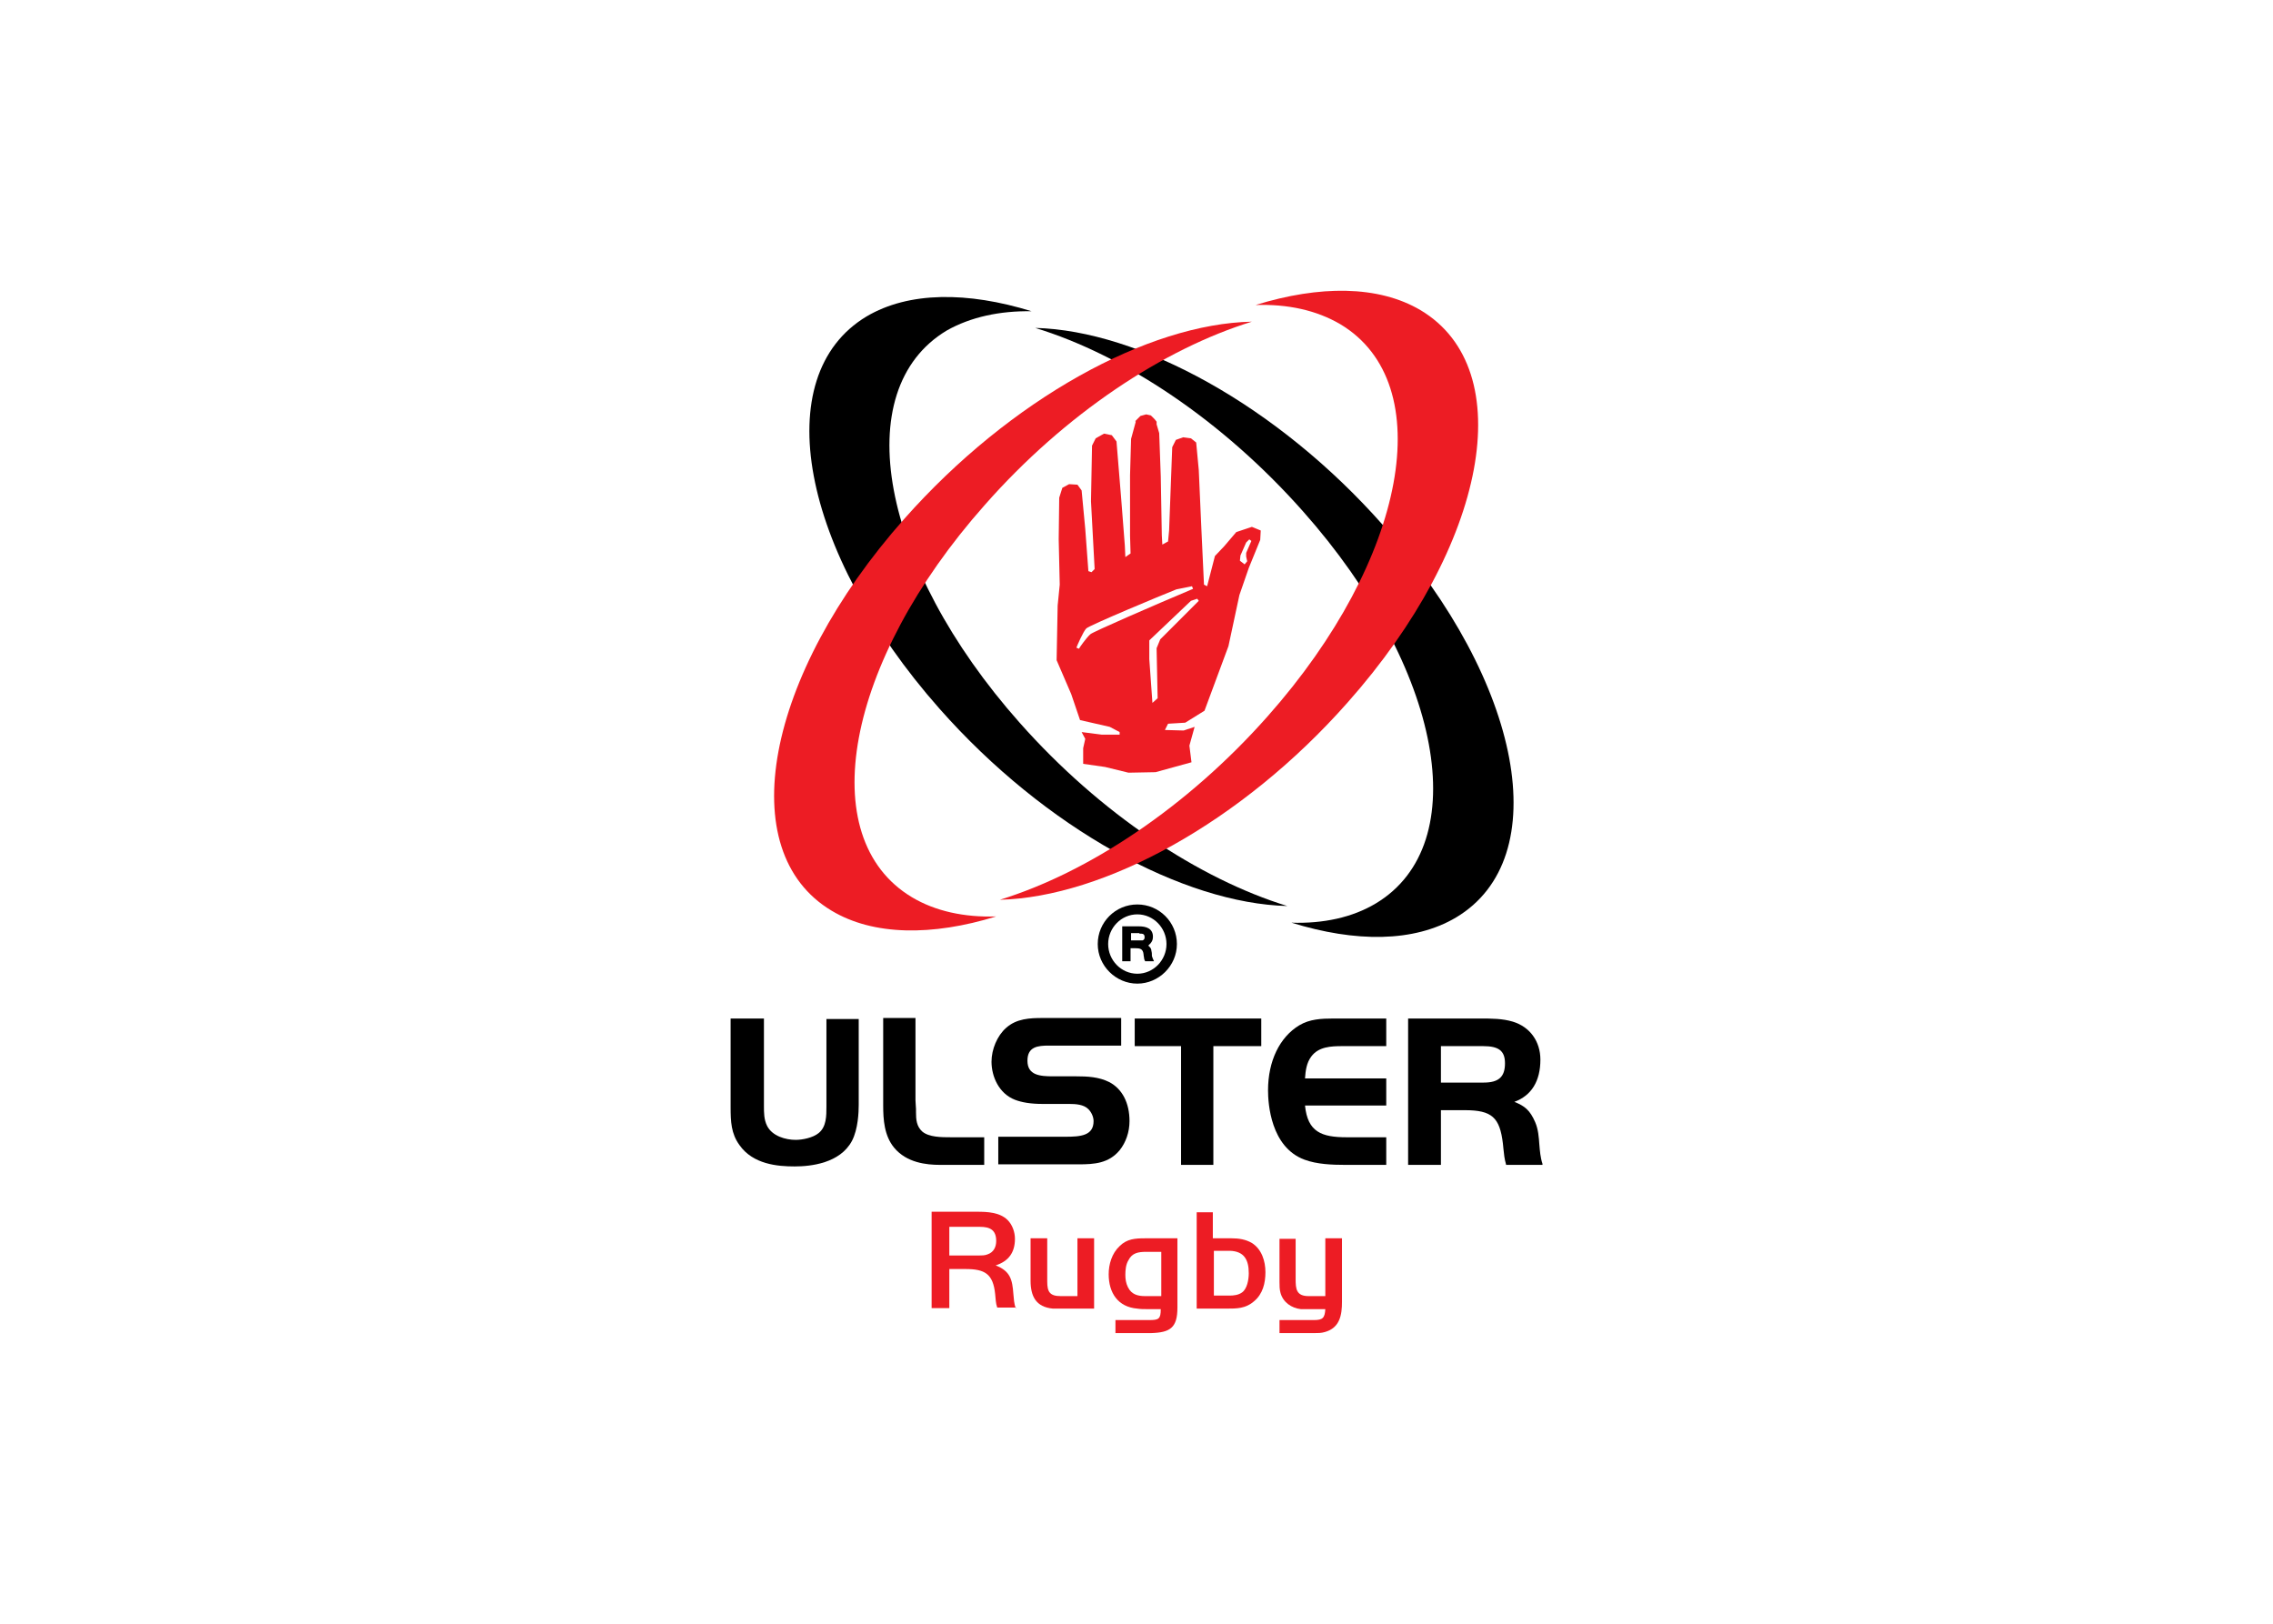 <svg clip-rule="evenodd" fill-rule="evenodd" stroke-linejoin="round" stroke-miterlimit="2" viewBox="0 0 560 400" xmlns="http://www.w3.org/2000/svg"><g transform="matrix(1.283 0 0 1.283 175.382 65.642)"><g fill-rule="nonzero"><path d="m61.4 8.6c-12.3-3.8-23.6-3.8-31.7 1-19 11.4-12.7 45.1 14 75.3 20.4 23.1 46.9 37.4 66.8 37.9-16.9-5.2-35.9-17.7-51.4-35.2-26.8-30.2-33-63.9-14-75.3 4.6-2.6 10.2-3.8 16.3-3.7"/><path d="m142.9 125c19.1-11.4 12.8-45.1-14-75.3-20.4-23.1-46.9-37.4-66.8-37.9 17 5.2 35.9 17.7 51.4 35.2 26.8 30.2 33 63.9 14 75.3-4.5 2.7-10.1 3.9-16.2 3.7 12.3 3.8 23.5 3.8 31.6-1"/></g><g fill-rule="nonzero"><path d="m22 161.3c0 1.8 0 3.9-1.5 5.1-1.1.9-3.1 1.3-4.4 1.3-1.9 0-4.5-.7-5.5-2.7-.6-1.2-.6-2.5-.6-3.8v-16.8h-6.4v17c0 2.8.1 5.1 1.7 7.3 2.6 3.7 7.3 4.1 10.6 4.1 3.1 0 8.7-.6 11-4.9 1.2-2.3 1.3-5.6 1.3-6.9v-16.5h-6.2z"/><path d="m45.9 167.2c-1.8 0-4.2 0-5.5-1.1-1.1-1-1.2-2.3-1.2-3.7v-.6c0-.5-.1-1.1-.1-1.7v-15.8h-6.2v16.8c0 2.7.2 5.8 2.1 8.1 2.4 2.9 6.2 3.3 8.8 3.3h8.5v-5.3z"/><path d="m76.3 156.6c-2-1-4.2-1.1-6.3-1.1h-4.5c-2.5 0-4.9-.2-4.9-3 0-2.7 2-2.9 4.1-2.9h13.9v-5.3h-15.1c-2.4 0-5 .1-7 1.9-1.7 1.5-2.8 4.1-2.8 6.5 0 2.8 1.4 6.1 4.5 7.3 1.3.5 3 .8 5.3.8h5.1c1.3 0 2.8.1 3.7 1 .6.6 1 1.5 1 2.3 0 2.8-2.5 3-5.4 3h-12.9v5.3h15.4c3.1 0 5.8-.2 7.9-2.7 1.2-1.5 1.9-3.5 1.9-5.6 0-3.5-1.4-6.2-3.9-7.5z"/><path d="m81.2 149.7h8.9v22.8h6.2v-22.8h9.2v-5.3h-24.3z"/><path d="m112.8 145.7c-3.8 2.3-6 6.9-6 12.5 0 2.5.5 10.9 7 13.3 2.4.9 5.4 1 7.8 1h7.9v-5.3h-7.6c-4.8 0-7.5-1-8-6.1h15.6v-5.2h-15.6c.1-1.5.3-3 1.2-4.2 1.4-1.9 3.8-2 6-2h8.4v-5.3h-10.2c-2.2 0-4.5.1-6.5 1.3z"/><path d="m159.5 172.3c-.4-1.2-.5-2.5-.6-3.7-.1-1.4-.2-2.9-.8-4.3-1-2.3-2-3.1-4-3.9 3.3-1.2 5-4 5-8.1 0-3.5-2-6.3-5.3-7.3-2-.6-4.1-.6-6.3-.6h-13.8v28.1h6.3v-10.5h4.6c5.2 0 6.7 1.4 7.3 6.4 0 .3.1.7.1 1 .1 1 .2 2 .5 3v.1h7zm-7.2-19.3c0 2.6-1.2 3.7-4.1 3.7h-8.2v-7h8.1c3 0 4.2.9 4.2 3.3z"/></g><path d="m89.3 130.1c0-4.2-3.4-7.6-7.6-7.6s-7.6 3.4-7.6 7.6 3.5 7.6 7.6 7.6 7.6-3.4 7.6-7.6m-2 0c0 3.1-2.5 5.7-5.6 5.7s-5.6-2.6-5.6-5.7 2.5-5.7 5.6-5.7 5.6 2.6 5.6 5.7m-4.1 3.3h1.7c-.2-.4-.3-.7-.4-1 0-.3 0-.7-.1-1 0-.3-.1-.6-.6-1 .7-.6.9-1.1.9-1.7 0-1.6-1.3-2-2.7-2h-3.2v6.7h1.6v-2.5h.9c.9 0 1.5.1 1.6 1.2 0 .3.1.5.1.7s.1.4.2.6m-1.1-5.3c.6 0 1 0 1 .7 0 .3-.1.5-.4.6h-2.2v-1.4h1.6z"/><g fill="#ed1c24"><g><path d="m58.4 200.1c-.4-.9-.4-1.9-.5-2.8-.2-2.8-.6-4.4-3.4-5.5 2.5-.8 3.7-2.5 3.7-5.1 0-1.3-.5-2.7-1.4-3.6-1.5-1.5-3.9-1.6-5.9-1.6h-8.7v18.5h3.4v-7.5h3.1c3.7 0 5.3.9 5.7 4.8.1.9.1 1.8.4 2.6h3.6zm-3.8-13c0 1.2-.5 2.2-1.7 2.6-.5.2-1.1.2-1.6.2h-5.7v-5.5h5.9c1.9 0 3.1.6 3.1 2.7"/><path d="m73.4 200.1v-13.5h-3.2v11.1h-3.2c-2.1 0-2.6-.8-2.6-2.8v-8.3h-3.2v8.1c0 3 1 5.1 4.3 5.4z" fill-rule="nonzero"/><path d="m89.4 199.9v-13.3h-6.2c-1.9 0-3.5.1-4.9 1.5-1.5 1.4-2.1 3.5-2.1 5.4 0 3.6 1.8 6.3 5.5 6.6.6.1 1.3.1 1.9.1h2.6c0 1.9-.4 2.1-2.2 2.1h-6.5v2.5h6.8c3.7-.1 5.1-1 5.1-4.9m-3.1-2.2h-3.1c-1.4 0-2.6-.3-3.3-1.7-.4-.8-.5-1.6-.5-2.4 0-.9.1-2 .6-2.8.7-1.4 1.9-1.6 3.4-1.6h2.9z"/><path d="m106.3 193.1c0-2.1-.7-4.4-2.6-5.6-1.2-.7-2.5-.9-3.9-.9h-3.6v-5h-3.1v18.5h5.7c2 0 3.7 0 5.3-1.4 1.7-1.4 2.2-3.5 2.2-5.6m-3.2.2c0 1.2-.3 3-1.3 3.7-.7.5-1.6.6-2.4.6h-3v-8.6h3.1c2.7.1 3.6 1.7 3.6 4.3"/><path d="m121 198.8v-12.2h-3.2v11.1h-3.2c-2.4 0-2.5-1.4-2.5-3.3v-7.7h-3.1v8.3c0 .7 0 1.4.2 2.1.5 1.8 2.1 2.9 3.9 3.1h4.7c-.1 1.7-.5 2.1-2.2 2.1h-6.6v2.5h6.7c.7 0 1.3 0 2-.2 2.9-.8 3.3-3.3 3.3-5.8" fill-rule="nonzero"/></g><g fill-rule="nonzero"><path d="m103.7 50-3 1-2.3 2.7-1.8 1.9-1.5 5.8-.6-.3-.5-10.7-.5-11.3-.5-5.3-1-.8-1.5-.2-1.4.5-.7 1.4-.6 16-.2 2.1-1.1.6-.1-1.8-.2-11.3-.3-8.3-.5-1.7v-.5l-.4-.5-.7-.7-.9-.2-1.1.3-1 1 .1.1-.9 3.3-.2 7v11.6l.1 3.4-1 .7-.1-2.2-.7-9-.9-11-.9-1.2-1.5-.3-1.6.9-.7 1.4-.2 10.7.7 13-.6.6-.6-.2-.6-8.1-.7-7.4-.8-1.1-1.6-.1-1.3.7-.6 1.9-.1 8 .2 8.7-.4 4-.2 10.5 2.8 6.5 1.7 5 5.7 1.3 1.9 1v.5h-3.4l-3.9-.5.7 1.3-.4 1.8v3l4.2.6 4.5 1.1 5.2-.1 6.9-1.9-.4-3.2 1-3.6-2.1.7-3.6-.1.6-1.2 3.3-.2 3.7-2.3 4.6-12.4 2.1-9.8 1.8-5.2 2.2-5.4.1-1.8zm-31 20.6c-.8.7-2.2 2.7-2.2 2.8l-.5-.2c.1-.3 1.3-3.1 1.9-3.7s14.5-6.4 17.3-7.5l3-.6.2.5c-7.6 3.2-19.1 8.2-19.7 8.7zm13.4 1-.7 1.7.2 9.6-1 .9-.6-8.4v-3.6l.1-.1 7.9-7.5 1.2-.4.3.4zm16.5-16.6v.7l.2.9-.5.6-.9-.7.1-1 1.1-2.5.6-.6.4.3z"/><path d="m104.4 7.4c12.3-3.8 23.6-3.8 31.7 1 19.1 11.4 12.8 45.1-14 75.3-20.4 23.1-46.9 37.4-66.8 37.9 16.9-5.2 35.9-17.7 51.4-35.2 26.8-30.2 33-63.9 14-75.3-4.6-2.7-10.1-3.9-16.3-3.7"/><path d="m23 123.7c-19.1-11.4-12.8-45.1 14-75.3 20.4-23 46.8-37.4 66.7-37.8-16.9 5.2-35.9 17.7-51.3 35.2-26.8 30.2-33 63.9-14 75.3 4.5 2.7 10.1 3.9 16.2 3.7-12.3 3.8-23.6 3.7-31.6-1.1"/></g></g></g></svg>